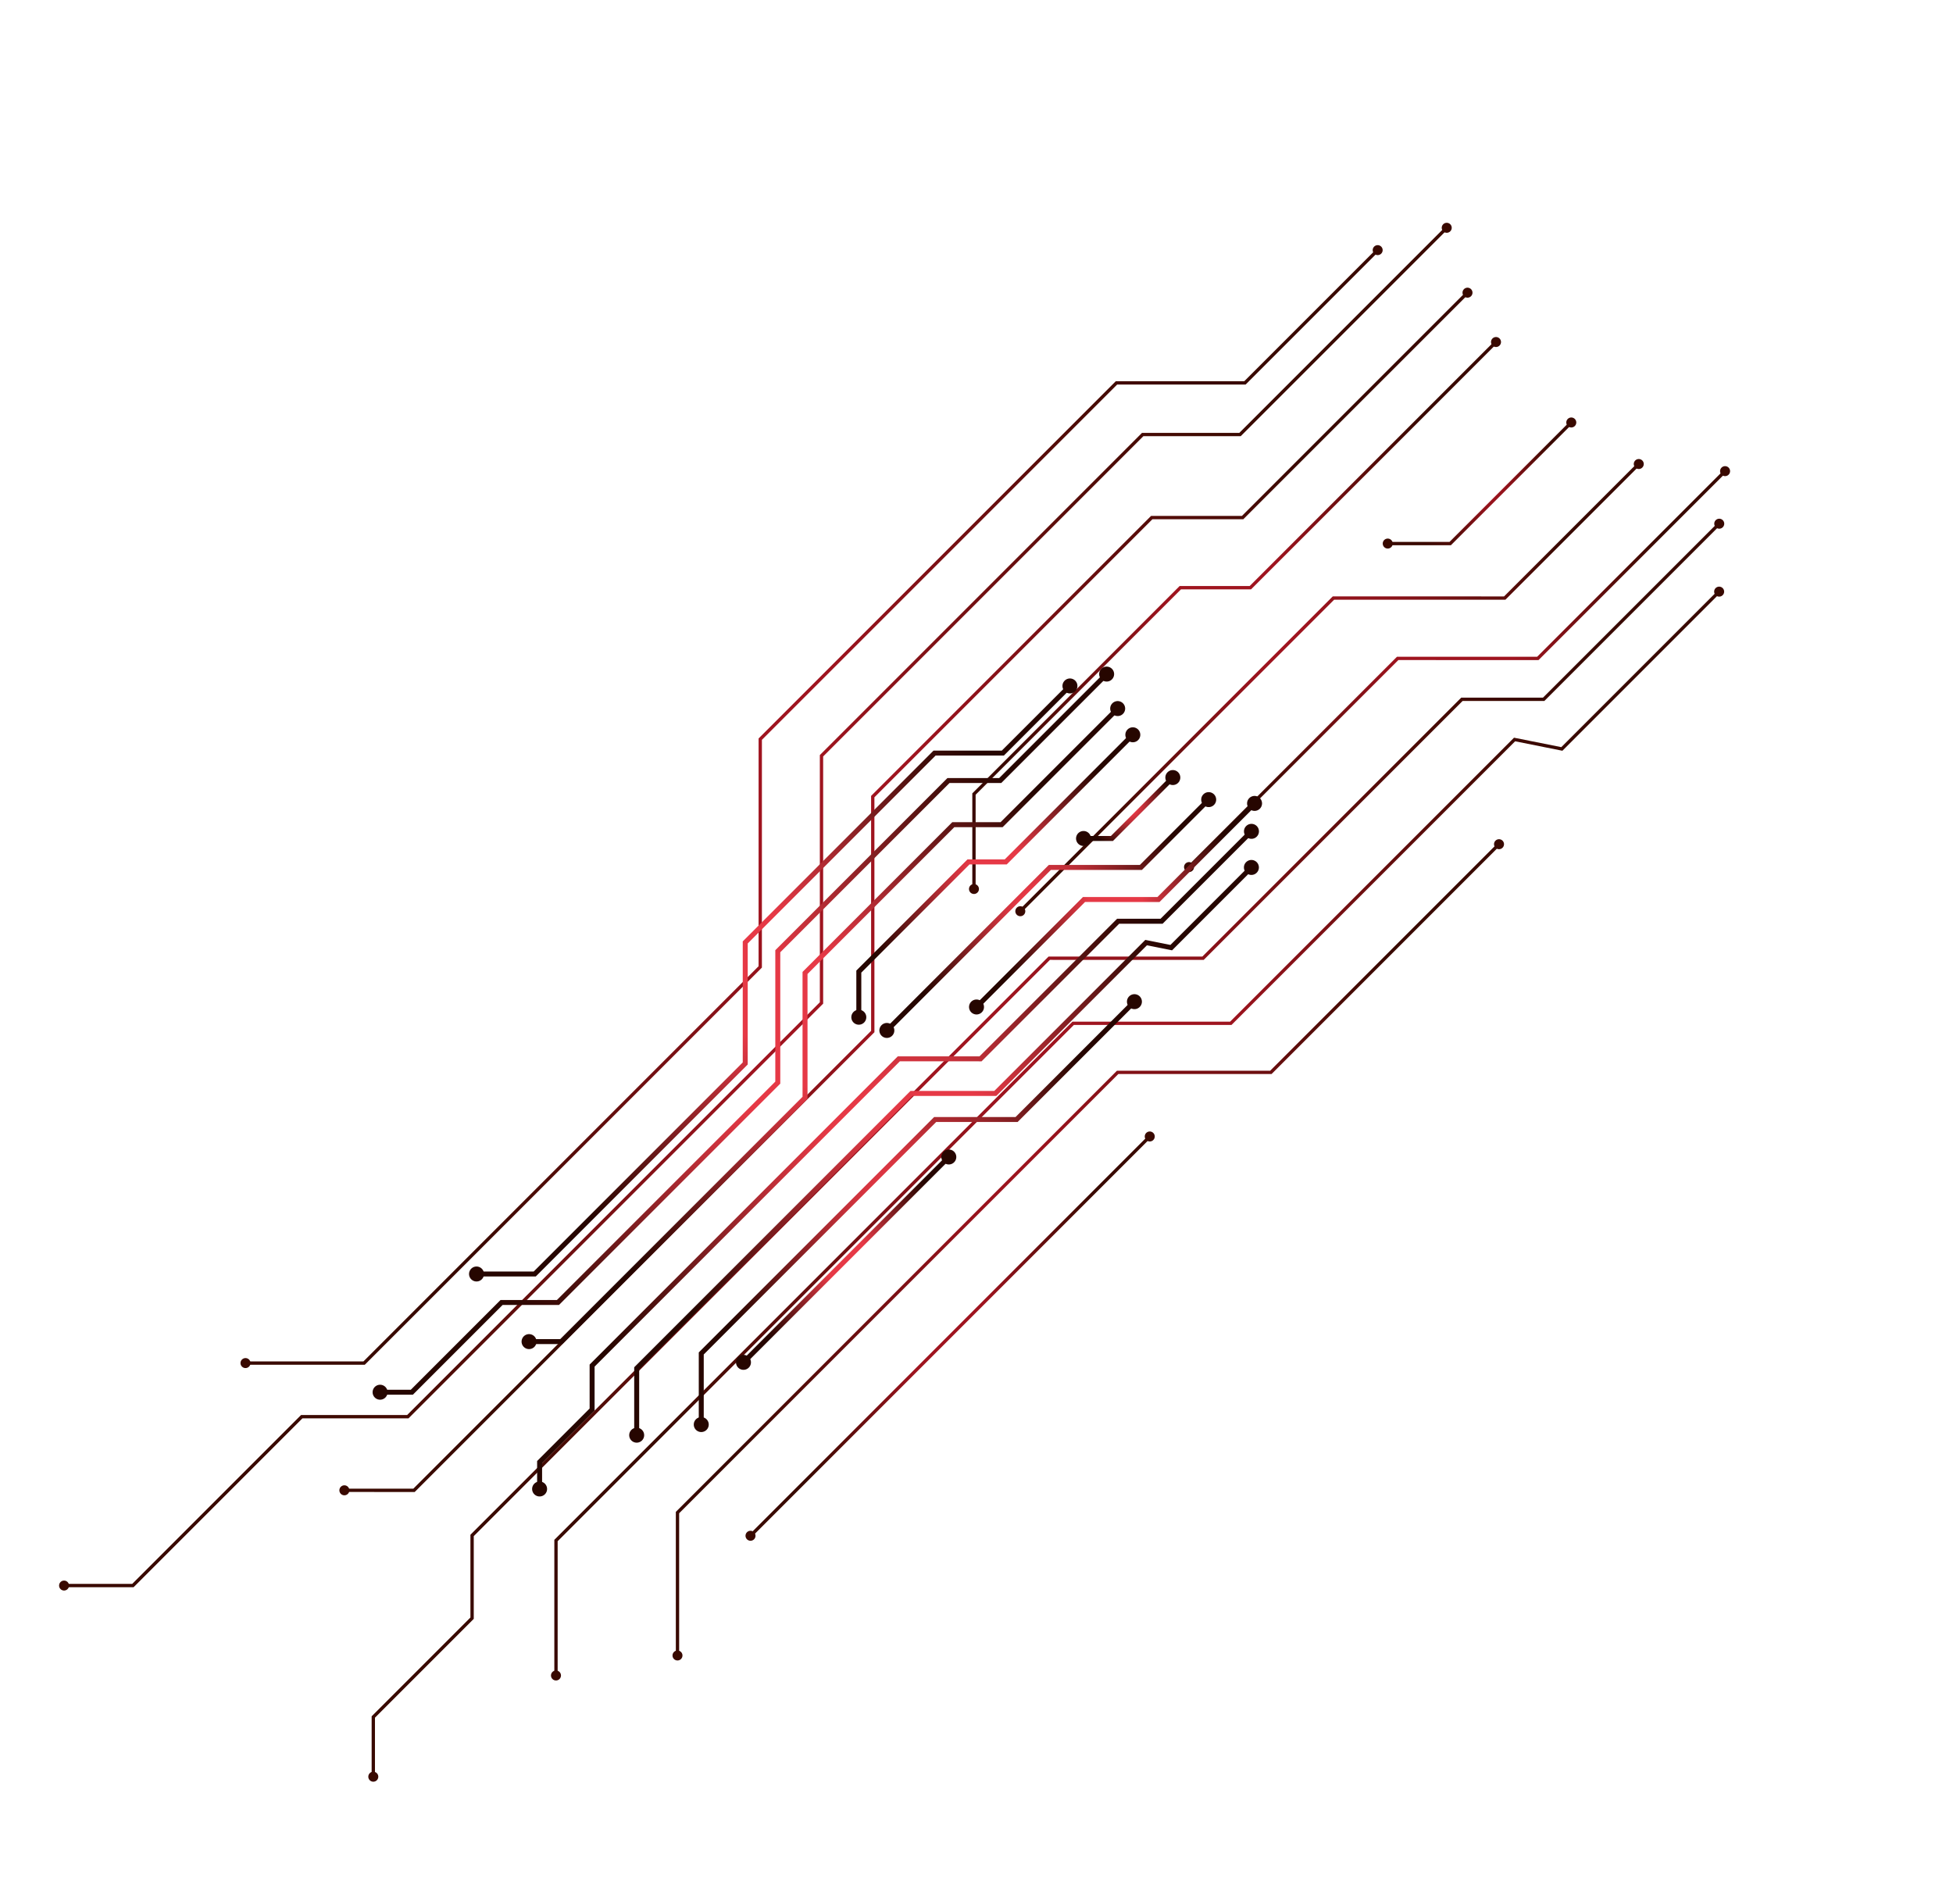<svg xmlns="http://www.w3.org/2000/svg" xmlns:xlink="http://www.w3.org/1999/xlink" viewBox="0 0 1556.52 1517.178"><defs><style>.cls-1{isolation:isolate;}.cls-2{mix-blend-mode:screen;}.cls-3{fill:url(#radial-gradient);}.cls-4{fill:url(#radial-gradient-2);}.cls-5{fill:url(#radial-gradient-3);}.cls-6{fill:url(#radial-gradient-4);}.cls-7{fill:url(#radial-gradient-5);}.cls-8{fill:url(#radial-gradient-6);}.cls-9{fill:url(#radial-gradient-7);}.cls-10{fill:url(#radial-gradient-8);}.cls-11{fill:url(#radial-gradient-9);}.cls-12{fill:url(#radial-gradient-10);}.cls-13{fill:url(#radial-gradient-11);}.cls-14{fill:url(#radial-gradient-12);}.cls-15{fill:url(#radial-gradient-13);}.cls-16{fill:url(#radial-gradient-14);}.cls-17{fill:url(#radial-gradient-15);}.cls-18{fill:url(#radial-gradient-16);}.cls-19{fill:url(#radial-gradient-17);}.cls-20{fill:url(#radial-gradient-18);}.cls-21{fill:url(#radial-gradient-19);}.cls-22{fill:url(#radial-gradient-20);}.cls-23{fill:url(#radial-gradient-21);}.cls-24{fill:url(#radial-gradient-22);}.cls-25{fill:url(#radial-gradient-23);}.cls-26{fill:url(#radial-gradient-24);}.cls-27{fill:url(#radial-gradient-25);}.cls-28{fill:url(#radial-gradient-26);}.cls-29{fill:url(#radial-gradient-27);}.cls-30{fill:url(#radial-gradient-28);}.cls-31{fill:url(#radial-gradient-29);}.cls-32{fill:url(#radial-gradient-30);}.cls-33{fill:url(#radial-gradient-31);}.cls-34{fill:url(#radial-gradient-32);}.cls-35{fill:url(#radial-gradient-33);}.cls-36{fill:url(#radial-gradient-34);}.cls-37{fill:url(#radial-gradient-35);}.cls-38{fill:url(#radial-gradient-36);}.cls-39{fill:url(#radial-gradient-37);}.cls-40{fill:url(#radial-gradient-38);}.cls-41{fill:url(#radial-gradient-39);}.cls-42{fill:url(#radial-gradient-40);}.cls-43{fill:url(#radial-gradient-41);}.cls-44{fill:url(#radial-gradient-42);}.cls-45{fill:url(#radial-gradient-43);}.cls-46{fill:url(#radial-gradient-44);}.cls-47{fill:url(#radial-gradient-45);}.cls-48{fill:url(#radial-gradient-46);}.cls-49{fill:url(#radial-gradient-47);}.cls-50{fill:url(#radial-gradient-48);}.cls-51{fill:url(#radial-gradient-49);}.cls-52{fill:url(#radial-gradient-50);}.cls-53{fill:url(#radial-gradient-51);}.cls-54{fill:url(#radial-gradient-52);}.cls-55{fill:url(#radial-gradient-53);}.cls-56{fill:url(#radial-gradient-54);}.cls-57{fill:url(#radial-gradient-55);}.cls-58{fill:url(#radial-gradient-56);}.cls-59{fill:url(#radial-gradient-57);}.cls-60{fill:url(#radial-gradient-58);}.cls-61{fill:url(#radial-gradient-59);}.cls-62{fill:url(#radial-gradient-60);}.cls-63{fill:url(#radial-gradient-61);}.cls-64{fill:url(#radial-gradient-62);}.cls-65{fill:url(#radial-gradient-63);}.cls-66{fill:url(#radial-gradient-64);}.cls-67{fill:url(#radial-gradient-65);}.cls-68{fill:url(#radial-gradient-66);}</style><radialGradient id="radial-gradient" cx="907.842" cy="902.897" r="451.407" gradientUnits="userSpaceOnUse"><stop offset="0.235" stop-color="#9f141f"/><stop offset="0.753" stop-color="#560c09"/><stop offset="1" stop-color="#390900"/></radialGradient><radialGradient id="radial-gradient-2" cx="907.841" cy="903.45" r="451.137" xlink:href="#radial-gradient"/><radialGradient id="radial-gradient-3" cx="907.839" cy="903.451" r="451.134" xlink:href="#radial-gradient"/><radialGradient id="radial-gradient-4" cx="647.269" cy="641.57" r="450.25" xlink:href="#radial-gradient"/><radialGradient id="radial-gradient-5" cx="646.713" cy="641.573" r="450.532" xlink:href="#radial-gradient"/><radialGradient id="radial-gradient-6" cx="646.715" cy="641.572" r="450.526" xlink:href="#radial-gradient"/><radialGradient id="radial-gradient-7" cx="835.082" cy="916.162" r="521.576" xlink:href="#radial-gradient"/><radialGradient id="radial-gradient-8" cx="835.082" cy="916.714" r="521.306" xlink:href="#radial-gradient"/><radialGradient id="radial-gradient-9" cx="835.08" cy="916.716" r="521.302" xlink:href="#radial-gradient"/><radialGradient id="radial-gradient-10" cx="602.482" cy="721.318" r="548.939" xlink:href="#radial-gradient"/><radialGradient id="radial-gradient-11" cx="601.926" cy="721.316" r="549.218" xlink:href="#radial-gradient"/><radialGradient id="radial-gradient-12" cx="601.927" cy="721.321" r="549.217" xlink:href="#radial-gradient"/><radialGradient id="radial-gradient-13" cx="722.462" cy="709.225" r="465.523" xlink:href="#radial-gradient"/><radialGradient id="radial-gradient-14" cx="721.907" cy="709.227" r="465.795" xlink:href="#radial-gradient"/><radialGradient id="radial-gradient-15" cx="721.907" cy="709.226" r="465.79" xlink:href="#radial-gradient"/><radialGradient id="radial-gradient-16" cx="1161.259" cy="533.214" r="191.476" xlink:href="#radial-gradient"/><radialGradient id="radial-gradient-17" cx="1161.259" cy="533.213" r="191.476" xlink:href="#radial-gradient"/><radialGradient id="radial-gradient-18" cx="1161.261" cy="533.21" r="191.48" xlink:href="#radial-gradient"/><radialGradient id="radial-gradient-19" cx="1059.63" cy="547.965" r="218.742" xlink:href="#radial-gradient"/><radialGradient id="radial-gradient-20" cx="1059.635" cy="547.964" r="218.738" xlink:href="#radial-gradient"/><radialGradient id="radial-gradient-21" cx="1059.631" cy="547.964" r="218.742" xlink:href="#radial-gradient"/><radialGradient id="radial-gradient-22" cx="985.486" cy="490.612" r="216.256" xlink:href="#radial-gradient"/><radialGradient id="radial-gradient-23" cx="985.485" cy="490.612" r="216.256" xlink:href="#radial-gradient"/><radialGradient id="radial-gradient-24" cx="985.485" cy="490.613" r="216.253" xlink:href="#radial-gradient"/><radialGradient id="radial-gradient-25" cx="1179.041" cy="383.713" r="65.224" xlink:href="#radial-gradient"/><radialGradient id="radial-gradient-26" cx="1179.04" cy="383.713" r="65.224" xlink:href="#radial-gradient"/><radialGradient id="radial-gradient-27" cx="1179.04" cy="383.713" r="65.223" xlink:href="#radial-gradient"/><radialGradient id="radial-gradient-28" cx="868.541" cy="995.566" r="328.793" xlink:href="#radial-gradient"/><radialGradient id="radial-gradient-29" cx="868.544" cy="996.117" r="328.512" xlink:href="#radial-gradient"/><radialGradient id="radial-gradient-30" cx="868.539" cy="996.12" r="328.514" xlink:href="#radial-gradient"/><radialGradient id="radial-gradient-31" cx="757.247" cy="1064.756" r="162.839" gradientTransform="translate(974.689 -223.595) rotate(45)" xlink:href="#radial-gradient"/><radialGradient id="radial-gradient-32" cx="757.246" cy="1064.753" r="162.837" xlink:href="#radial-gradient"/><radialGradient id="radial-gradient-33" cx="757.248" cy="1064.758" r="162.837" xlink:href="#radial-gradient"/><radialGradient id="radial-gradient-34" cx="754.215" cy="917.656" r="240.53" gradientUnits="userSpaceOnUse"><stop offset="0.21" stop-color="#e63946"/><stop offset="0.544" stop-color="#8f2226"/><stop offset="0.857" stop-color="#440e0b"/><stop offset="1" stop-color="#260600"/></radialGradient><radialGradient id="radial-gradient-35" cx="754.215" cy="917.657" r="240.531" xlink:href="#radial-gradient-34"/><radialGradient id="radial-gradient-36" cx="754.214" cy="917.656" r="240.529" xlink:href="#radial-gradient-34"/><radialGradient id="radial-gradient-37" cx="616.086" cy="779.126" r="240.192" xlink:href="#radial-gradient-34"/><radialGradient id="radial-gradient-38" cx="616.086" cy="779.126" r="240.193" xlink:href="#radial-gradient-34"/><radialGradient id="radial-gradient-39" cx="616.091" cy="779.126" r="240.195" xlink:href="#radial-gradient-34"/><radialGradient id="radial-gradient-40" cx="715.549" cy="924.705" r="277.82" xlink:href="#radial-gradient-34"/><radialGradient id="radial-gradient-41" cx="715.55" cy="924.708" r="277.821" xlink:href="#radial-gradient-34"/><radialGradient id="radial-gradient-42" cx="715.548" cy="924.706" r="277.818" xlink:href="#radial-gradient-34"/><radialGradient id="radial-gradient-43" cx="592.285" cy="821.506" r="292.639" xlink:href="#radial-gradient-34"/><radialGradient id="radial-gradient-44" cx="592.286" cy="821.508" r="292.639" xlink:href="#radial-gradient-34"/><radialGradient id="radial-gradient-45" cx="592.284" cy="821.507" r="292.637" xlink:href="#radial-gradient-34"/><radialGradient id="radial-gradient-46" cx="656.045" cy="815.08" r="248.316" xlink:href="#radial-gradient-34"/><radialGradient id="radial-gradient-47" cx="656.047" cy="815.077" r="248.314" xlink:href="#radial-gradient-34"/><radialGradient id="radial-gradient-48" cx="656.05" cy="815.08" r="248.318" xlink:href="#radial-gradient-34"/><radialGradient id="radial-gradient-49" cx="889.076" cy="721.354" r="102.651" xlink:href="#radial-gradient-34"/><radialGradient id="radial-gradient-50" cx="889.076" cy="721.354" r="102.651" xlink:href="#radial-gradient-34"/><radialGradient id="radial-gradient-51" cx="889.076" cy="721.355" r="102.65" xlink:href="#radial-gradient-34"/><radialGradient id="radial-gradient-52" cx="835.068" cy="729.193" r="117.139" xlink:href="#radial-gradient-34"/><radialGradient id="radial-gradient-53" cx="835.067" cy="729.194" r="117.14" xlink:href="#radial-gradient-34"/><radialGradient id="radial-gradient-54" cx="835.067" cy="729.194" r="117.139" xlink:href="#radial-gradient-34"/><radialGradient id="radial-gradient-55" cx="795.478" cy="698.262" r="115.688" xlink:href="#radial-gradient-34"/><radialGradient id="radial-gradient-56" cx="795.478" cy="698.263" r="115.688" xlink:href="#radial-gradient-34"/><radialGradient id="radial-gradient-57" cx="795.477" cy="698.263" r="115.688" xlink:href="#radial-gradient-34"/><radialGradient id="radial-gradient-58" cx="898.978" cy="642.093" r="35.357" xlink:href="#radial-gradient-34"/><radialGradient id="radial-gradient-59" cx="898.976" cy="642.093" r="35.358" xlink:href="#radial-gradient-34"/><radialGradient id="radial-gradient-60" cx="898.978" cy="642.092" r="35.357" xlink:href="#radial-gradient-34"/><radialGradient id="radial-gradient-61" cx="733.329" cy="966.903" r="175.356" xlink:href="#radial-gradient-34"/><radialGradient id="radial-gradient-62" cx="733.33" cy="966.903" r="175.355" xlink:href="#radial-gradient-34"/><radialGradient id="radial-gradient-63" cx="733.329" cy="966.9" r="175.357" xlink:href="#radial-gradient-34"/><radialGradient id="radial-gradient-64" cx="674.373" cy="1003.831" r="87.442" gradientTransform="translate(907.335 -182.839) rotate(45)" xlink:href="#radial-gradient-34"/><radialGradient id="radial-gradient-65" cx="674.372" cy="1003.83" r="87.441" xlink:href="#radial-gradient-34"/><radialGradient id="radial-gradient-66" cx="674.372" cy="1003.832" r="87.441" xlink:href="#radial-gradient-34"/></defs><title>circuit</title><g class="cls-1"><g id="Layer_1" data-name="Layer 1"><g class="cls-2"><polygon class="cls-3" points="444.437 1335.392 441.795 1335.392 441.804 1227.078 854.728 814.153 980.372 814.153 1206.654 587.871 1244.345 595.406 1369.351 470.401 1371.219 472.27 1245.214 598.276 1207.523 590.74 981.466 816.795 855.822 816.795 444.446 1228.172 444.437 1335.392"/><path class="cls-4" d="M1367.335,468.666a3.974,3.974,0,1,1,0,5.619A3.974,3.974,0,0,1,1367.335,468.666Z"/><path class="cls-5" d="M439.142,1335.193a3.974,3.974,0,1,0,3.974-3.973A3.974,3.974,0,0,0,439.142,1335.193Z"/><polygon class="cls-6" points="290.745 1087.557 195.468 1087.557 195.468 1084.915 289.651 1084.915 604.585 769.981 604.596 588.471 889.268 303.799 991.657 303.799 1097.203 198.253 1099.071 200.121 992.751 306.441 890.362 306.441 607.238 589.564 607.227 771.074 290.745 1087.557"/><circle class="cls-7" cx="1097.997" cy="199.328" r="3.974"/><path class="cls-8" d="M195.666,1082.262a3.974,3.974,0,1,0,3.974,3.974A3.974,3.974,0,0,0,195.666,1082.262Z"/><polygon class="cls-9" points="298.841 1416.055 296.199 1416.055 296.2 1367.711 374.931 1288.98 374.933 1223.029 835.689 762.273 958.259 762.284 1164.601 555.942 1229.754 555.942 1369.428 416.268 1371.297 418.136 1230.848 558.585 1165.695 558.585 959.354 764.926 836.783 764.916 377.575 1224.122 377.574 1290.074 298.842 1368.806 298.841 1416.055"/><path class="cls-10" d="M1367.412,414.532a3.974,3.974,0,1,1,0,5.62A3.974,3.974,0,0,1,1367.412,414.532Z"/><path class="cls-11" d="M293.546,1415.857a3.974,3.974,0,1,0,3.974-3.973A3.974,3.974,0,0,0,293.546,1415.857Z"/><polygon class="cls-12" points="106.461 1264.851 50.861 1264.851 50.861 1262.209 105.367 1262.209 239.954 1127.622 324.501 1127.622 653.405 798.718 653.405 601.709 910.161 344.952 987.74 344.95 1152.236 180.455 1154.104 182.323 988.834 347.593 911.255 347.594 656.047 602.803 656.047 799.812 325.596 1130.264 241.048 1130.264 106.461 1264.851"/><path class="cls-13" d="M1150.22,178.72a3.974,3.974,0,1,1,0,5.619A3.974,3.974,0,0,1,1150.22,178.72Z"/><circle class="cls-14" cx="51.059" cy="1263.53" r="3.974"/><polygon class="cls-15" points="330.521 1188.959 274.266 1188.948 274.266 1186.306 329.427 1186.316 694.27 821.475 694.259 634.261 917.384 411.136 989.803 411.146 1168.79 232.161 1170.658 234.029 990.897 413.788 918.478 413.778 696.901 635.355 696.912 822.569 330.521 1188.959"/><path class="cls-16" d="M1166.774,230.425a3.974,3.974,0,1,1,0,5.62A3.974,3.974,0,0,1,1166.774,230.425Z"/><path class="cls-17" d="M274.466,1183.653a3.974,3.974,0,1,0,3.973,3.974A3.974,3.974,0,0,0,274.466,1183.653Z"/><polygon class="cls-18" points="948.442 692.046 946.573 690.178 1113.395 523.355 1225.092 523.365 1374.077 374.381 1375.945 376.249 1226.186 526.008 1114.489 525.997 948.442 692.046"/><path class="cls-19" d="M1372.061,372.646a3.974,3.974,0,1,1,0,5.619A3.974,3.974,0,0,1,1372.061,372.646Z"/><path class="cls-20" d="M944.838,688.161a3.974,3.974,0,1,0,5.619,0A3.974,3.974,0,0,0,944.838,688.161Z"/><polygon class="cls-21" points="813.975 727.228 812.107 725.36 1062.19 475.277 1198.709 475.278 1305.286 368.702 1307.154 370.57 1199.803 477.92 1063.284 477.919 813.975 727.228"/><path class="cls-22" d="M1303.27,366.966a3.974,3.974,0,1,1,0,5.619A3.973,3.973,0,0,1,1303.27,366.966Z"/><path class="cls-23" d="M810.372,723.344a3.974,3.974,0,1,0,5.619,0A3.974,3.974,0,0,0,810.372,723.344Z"/><polygon class="cls-24" points="777.564 708.636 774.921 708.636 774.921 632.22 940.141 467.001 995.996 467.001 1191.513 271.483 1193.381 273.351 997.09 469.643 941.235 469.643 777.564 633.314 777.564 708.636"/><path class="cls-25" d="M1189.497,269.748a3.974,3.974,0,1,1,0,5.619A3.973,3.973,0,0,1,1189.497,269.748Z"/><circle class="cls-26" cx="776.243" cy="708.437" r="3.974"/><polygon class="cls-27" points="1105.812 434.492 1105.812 431.85 1155.269 431.839 1251.507 335.602 1253.375 337.47 1156.363 434.482 1105.812 434.492"/><path class="cls-28" d="M1249.49,333.867a3.974,3.974,0,1,1,0,5.62A3.974,3.974,0,0,1,1249.49,333.867Z"/><path class="cls-29" d="M1106.01,429.197a3.974,3.974,0,1,0,3.974,3.973A3.974,3.974,0,0,0,1106.01,429.197Z"/><polygon class="cls-30" points="541.276 1319.459 538.634 1319.459 538.634 1204.809 890.2 853.243 1012.338 853.243 1193.91 671.672 1195.778 673.541 1013.432 855.885 891.294 855.885 541.276 1205.903 541.276 1319.459"/><path class="cls-31" d="M1191.893,669.937a3.974,3.974,0,1,1,0,5.62A3.974,3.974,0,0,1,1191.893,669.937Z"/><circle class="cls-32" cx="539.955" cy="1319.261" r="3.974"/><rect class="cls-33" x="532.055" y="1063.435" width="450.384" height="2.642" transform="translate(-531.104 847.314) rotate(-45)"/><path class="cls-34" d="M913.532,902.852a3.974,3.974,0,1,1,0,5.619A3.974,3.974,0,0,1,913.532,902.852Z"/><path class="cls-35" d="M595.343,1221.041a3.974,3.974,0,1,0,5.619,0A3.974,3.974,0,0,0,595.343,1221.041Z"/></g><g class="cls-2"><polygon class="cls-36" points="509.416 1143.999 505.453 1143.999 505.457 1089.563 725.646 869.375 792.418 869.375 912.78 749.012 932.809 753.016 996.171 689.654 998.973 692.456 934.112 757.318 914.083 753.313 794.059 873.338 727.287 873.338 509.42 1091.204 509.416 1143.999"/><path class="cls-37" d="M993.148,687.052a5.96,5.96,0,1,1,0,8.429A5.961,5.961,0,0,1,993.148,687.052Z"/><path class="cls-38" d="M501.474,1143.7a5.96,5.96,0,1,0,5.961-5.96A5.961,5.961,0,0,0,501.474,1143.7Z"/><polygon class="cls-39" points="426.99 1017.228 379.483 1017.228 379.483 1013.265 425.349 1013.265 591.964 846.649 591.97 750.19 744.002 598.157 798.415 598.157 851.545 545.028 854.347 547.83 800.056 602.12 745.643 602.12 595.934 751.831 595.927 848.29 426.99 1017.228"/><path class="cls-40" d="M848.52,542.425a5.96,5.96,0,1,1,0,8.429A5.961,5.961,0,0,1,848.52,542.425Z"/><path class="cls-41" d="M379.782,1009.285a5.96,5.96,0,1,0,5.96,5.96A5.961,5.961,0,0,0,379.782,1009.285Z"/><polygon class="cls-42" points="432.043 1186.865 428.08 1186.865 428.08 1164.3 469.92 1122.46 469.921 1087.411 715.529 841.804 780.666 841.809 890.322 732.154 924.946 732.154 996.213 660.887 999.015 663.689 926.587 736.117 891.963 736.117 782.307 845.772 717.17 845.767 473.885 1089.052 473.883 1124.101 432.043 1165.941 432.043 1186.865"/><path class="cls-43" d="M993.189,658.284a5.96,5.96,0,1,1,0,8.429A5.961,5.961,0,0,1,993.189,658.284Z"/><path class="cls-44" d="M424.1,1186.567a5.96,5.96,0,1,0,5.961-5.96A5.961,5.961,0,0,0,424.1,1186.567Z"/><polygon class="cls-45" points="329.057 1111.446 302.635 1111.446 302.635 1107.483 327.416 1107.483 398.938 1035.959 443.87 1035.959 617.909 861.92 617.909 757.225 755.105 620.027 796.334 620.027 880.791 535.569 883.593 538.371 797.975 623.99 756.746 623.99 621.872 758.866 621.872 863.561 445.511 1039.923 400.579 1039.923 329.057 1111.446"/><path class="cls-46" d="M877.766,532.966a5.96,5.96,0,1,1,0,8.429A5.961,5.961,0,0,1,877.766,532.966Z"/><path class="cls-47" d="M302.933,1103.505a5.96,5.96,0,1,0,5.96,5.96A5.961,5.961,0,0,0,302.933,1103.505Z"/><polygon class="cls-48" points="448.129 1071.115 421.359 1071.11 421.359 1067.147 446.487 1067.152 639.625 874.014 639.619 774.524 758.944 655.199 797.429 655.205 889.588 563.047 892.391 565.849 799.07 659.168 760.585 659.162 643.582 776.165 643.589 875.655 448.129 1071.115"/><path class="cls-49" d="M886.563,560.444a5.96,5.96,0,1,1,0,8.429A5.961,5.961,0,0,1,886.563,560.444Z"/><path class="cls-50" d="M421.659,1063.168a5.96,5.96,0,1,0,5.959,5.962A5.962,5.962,0,0,0,421.659,1063.168Z"/><polygon class="cls-51" points="779.468 804.081 776.666 801.279 863.11 714.835 922.469 714.842 998.683 638.627 1001.485 641.429 924.11 718.805 864.751 718.798 779.468 804.081"/><path class="cls-52" d="M995.659,636.024a5.96,5.96,0,1,1,0,8.429A5.961,5.961,0,0,1,995.659,636.024Z"/><path class="cls-53" d="M774.064,798.255a5.96,5.96,0,1,0,8.429,0A5.961,5.961,0,0,0,774.064,798.255Z"/><polygon class="cls-54" points="708.01 822.778 705.208 819.976 835.898 689.285 908.447 689.287 962.126 635.608 964.928 638.41 910.089 693.25 837.539 693.249 708.01 822.778"/><path class="cls-55" d="M959.101,633.006a5.961,5.961,0,1,1,.001,8.429A5.961,5.961,0,0,1,959.101,633.006Z"/><path class="cls-56" d="M702.605,816.952a5.96,5.96,0,1,0,8.429,0A5.961,5.961,0,0,0,702.605,816.952Z"/><polygon class="cls-57" points="686.449 810.922 682.486 810.922 682.486 773.439 771.038 684.887 800.72 684.887 901.664 583.943 904.466 586.746 802.361 688.851 772.679 688.851 686.449 775.08 686.449 810.922"/><path class="cls-58" d="M898.64,581.341a5.96,5.96,0,1,1,0,8.429A5.96,5.96,0,0,1,898.64,581.341Z"/><path class="cls-59" d="M678.507,810.624a5.96,5.96,0,1,0,5.96-5.96A5.961,5.961,0,0,0,678.507,810.624Z"/><polygon class="cls-60" points="863.266 670.17 863.266 666.206 885.363 666.202 933.546 618.018 936.348 620.821 887.004 670.166 863.266 670.17"/><path class="cls-61" d="M930.522,615.416a5.96,5.96,0,1,1,0,8.429A5.96,5.96,0,0,1,930.522,615.416Z"/><path class="cls-62" d="M863.563,662.228a5.961,5.961,0,1,0,5.962,5.959A5.961,5.961,0,0,0,863.563,662.228Z"/><polygon class="cls-63" points="560.878 1135.532 556.915 1135.532 556.915 1077.73 744.497 890.147 809.405 890.147 902.937 796.617 905.739 799.419 811.046 894.11 746.139 894.11 560.878 1079.371 560.878 1135.532"/><path class="cls-64" d="M899.913,794.013a5.96,5.96,0,1,1,0,8.429A5.961,5.961,0,0,1,899.913,794.013Z"/><path class="cls-65" d="M552.937,1135.233a5.96,5.96,0,1,0,5.96-5.96A5.961,5.961,0,0,0,552.937,1135.233Z"/><rect class="cls-66" x="558.356" y="1001.849" width="232.034" height="3.963" transform="translate(-512.296 770.869) rotate(-45)"/><path class="cls-67" d="M751.984,917.791a5.96,5.96,0,1,1,0,8.429A5.961,5.961,0,0,1,751.984,917.791Z"/><path class="cls-68" d="M588.332,1081.442a5.96,5.96,0,1,0,8.429,0A5.961,5.961,0,0,0,588.332,1081.442Z"/></g></g></g></svg>